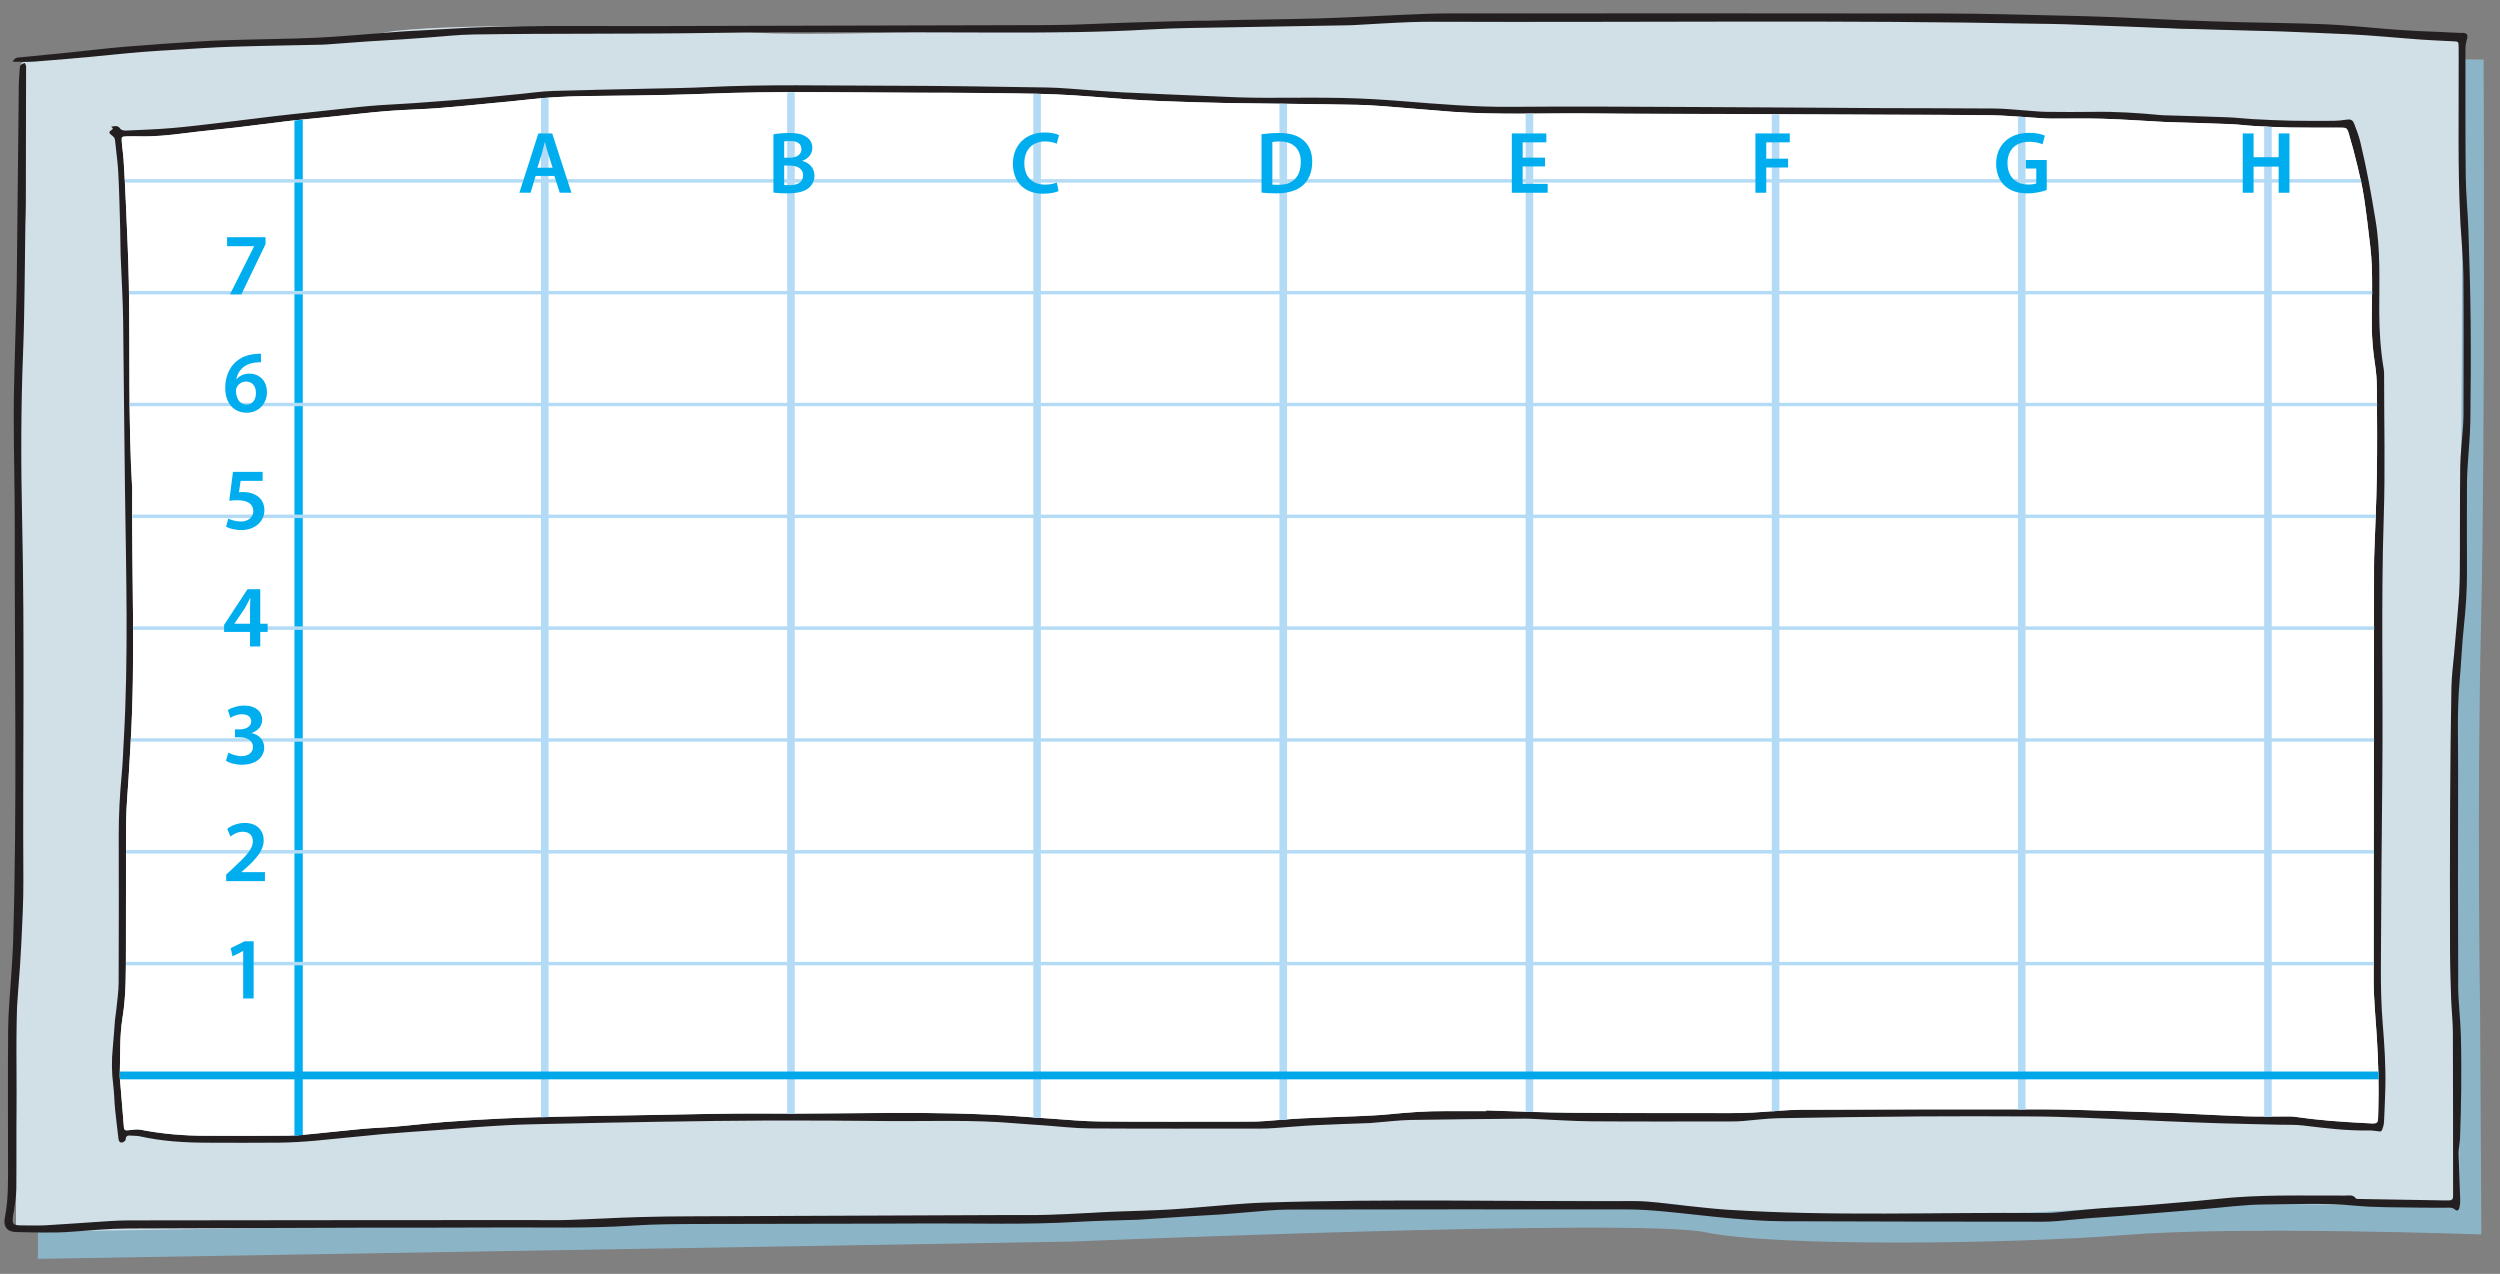 <?xml version="1.0" encoding="UTF-8" standalone="no"?>
<!DOCTYPE svg PUBLIC "-//W3C//DTD SVG 1.1//EN" "http://www.w3.org/Graphics/SVG/1.1/DTD/svg11.dtd">
<svg width="100%" height="100%" viewBox="0 0 3356 1710" version="1.1" xmlns="http://www.w3.org/2000/svg" xmlns:xlink="http://www.w3.org/1999/xlink" xml:space="preserve" xmlns:serif="http://www.serif.com/" style="fill-rule:evenodd;clip-rule:evenodd;stroke-linejoin:round;stroke-miterlimit:2;">
    <rect x="0" y="0" width="3356" height="1710" fill="#808080" stroke="none"/>
    <g transform="matrix(1,0,0,1,-303,-70)">
        <g transform="matrix(1,0,0,1,-15310.4,-15257.2)">
            <g transform="matrix(1.772,0,0,1.772,-12063,-12496.7)">
                <g transform="matrix(5.556,0,0,5.556,15647.4,15725.5)">
                    <g>
                        <path d="M0,167.41L140.997,165.056C140.997,165.056 218.102,161.821 227.426,163.796C236.75,165.77 268.892,165.417 284.509,164.158C300.127,162.9 333.173,164.081 333.173,164.081L333.002,133.825C333.002,133.825 332.557,104.455 333.14,80.26C333.722,56.065 333.482,3.888 333.482,3.888L295.505,3.337C295.505,3.337 236.454,0 206.013,2.404L163.002,2.202C163.002,2.202 111.453,4.727 100.622,3.846C89.791,2.964 57.207,2.385 49.868,3.927C42.529,5.469 0.888,5.566 0.638,8.288L0,167.41Z" style="fill:rgb(140,180,199);fill-rule:nonzero;"/>
                    </g>
                </g>
                <g transform="matrix(5.556,0,0,5.556,15630.8,15705.2)">
                    <g>
                        <path d="M0,167.41L140.997,165.056C140.997,165.056 218.102,161.821 227.426,163.796C236.75,165.77 268.892,165.417 284.509,164.159C300.127,162.9 333.173,164.081 333.173,164.081L333.002,133.825C333.002,133.825 332.557,104.455 333.139,80.26C333.722,56.065 333.482,3.889 333.482,3.889L295.505,3.337C295.505,3.337 236.454,0 206.013,2.404L163.002,2.202C163.002,2.202 111.453,4.727 100.622,3.846C89.791,2.964 57.207,2.385 49.868,3.927C42.529,5.469 0.888,5.566 0.638,8.288L0,167.41Z" style="fill:rgb(209,223,231);fill-rule:nonzero;"/>
                    </g>
                </g>
                <g transform="matrix(5.556,0,0,5.556,15639.4,16599.3)">
                    <g>
                        <path d="M0,-153.067C0.284,-153.069 0.563,-153.078 0.841,-153.098C3.347,-153.28 5.85,-153.508 8.353,-153.727C9.346,-153.814 10.337,-153.926 11.33,-154.021C12.797,-154.16 14.265,-154.31 15.735,-154.426C17.207,-154.542 18.681,-154.629 20.155,-154.714C22.705,-154.863 25.254,-155.05 27.807,-155.131C31.96,-155.263 36.115,-155.322 40.27,-155.414C40.509,-155.42 40.749,-155.439 40.988,-155.457C42.778,-155.589 44.567,-155.733 46.358,-155.854C47.991,-155.964 49.625,-156.045 51.258,-156.149C52.413,-156.223 53.566,-156.317 54.72,-156.398C56.75,-156.541 58.779,-156.774 60.812,-156.805C71.521,-156.968 82.233,-156.852 92.945,-157.011C106.333,-157.21 119.727,-157.075 133.119,-157.065C139.792,-157.059 146.461,-157.101 153.127,-157.493C156.675,-157.701 160.237,-157.708 163.792,-157.777C169.265,-157.883 174.74,-157.965 180.213,-158.058C180.414,-158.061 180.613,-158.069 180.813,-158.08C183.404,-158.219 185.995,-158.396 188.587,-158.488C190.624,-158.561 192.665,-158.552 194.703,-158.543C221.164,-158.431 247.625,-158.799 274.085,-158.268C275.324,-158.243 276.564,-158.245 277.801,-158.201C281.155,-158.084 284.506,-157.95 287.859,-157.822C289.894,-157.744 291.928,-157.652 293.963,-157.588C297.317,-157.484 300.671,-157.397 304.026,-157.305C305.104,-157.275 306.184,-157.265 307.262,-157.222C310.415,-157.098 313.568,-156.973 316.719,-156.826C318.114,-156.761 319.506,-156.652 320.899,-156.546C322.767,-156.405 324.633,-156.231 326.501,-156.1C327.935,-156.001 329.372,-155.948 330.807,-155.873C331.49,-155.837 331.503,-155.836 331.517,-155.078C331.533,-154.239 331.518,-153.399 331.52,-152.56C331.542,-145.726 331.397,-138.89 331.717,-132.059C331.734,-131.7 331.743,-131.34 331.763,-130.981C331.902,-128.63 332.141,-126.28 332.163,-123.928C332.219,-117.573 332.186,-111.216 332.18,-104.86C332.18,-104.261 332.136,-103.662 332.095,-103.065C331.974,-101.313 331.754,-99.563 331.733,-97.811C331.675,-93.014 331.704,-88.216 331.687,-83.42C331.683,-82.501 331.66,-81.581 331.597,-80.665C331.493,-79.113 331.353,-77.564 331.222,-76.014C331.122,-74.822 331.01,-73.63 330.909,-72.439C330.775,-70.889 330.56,-69.34 330.532,-67.788C330.434,-62.393 330.378,-56.997 330.352,-51.602C330.322,-45.126 330.326,-38.649 330.342,-32.173C330.348,-29.897 330.417,-27.62 330.493,-25.344C330.543,-23.829 330.723,-22.316 330.73,-20.801C330.762,-13.527 330.754,-6.253 330.76,1.021C330.76,1.221 330.754,1.421 330.758,1.62C330.765,1.954 330.625,2.153 330.274,2.163C330.075,2.169 329.875,2.177 329.674,2.173C325.8,2.11 321.926,2.046 318.052,1.977C317.858,1.973 317.567,1.993 317.487,1.881C317.101,1.346 316.557,1.509 316.067,1.512C310.236,1.537 304.4,1.334 298.585,1.975C296.605,2.194 294.617,2.348 292.631,2.52C290.884,2.672 289.137,2.819 287.388,2.948C285.916,3.057 284.44,3.129 282.967,3.234C282.013,3.301 281.061,3.402 280.107,3.481C278.359,3.627 276.61,3.905 274.863,3.89C260.44,3.767 246.008,4.369 231.595,3.426C229.688,3.301 227.788,3.053 225.884,2.87C223.624,2.654 221.361,2.253 219.101,2.263C202.276,2.336 185.449,1.93 168.625,2.47C167.071,2.52 165.517,2.638 163.965,2.757C161.301,2.961 158.642,3.233 155.975,3.398C153.544,3.548 151.107,3.595 148.673,3.687C148.313,3.701 147.954,3.711 147.594,3.73C144.881,3.867 142.17,4.042 139.456,4.131C137.339,4.2 135.219,4.162 133.1,4.169C119.071,4.224 105.042,4.275 91.012,4.337C88.414,4.348 85.815,4.368 83.218,4.448C80.026,4.545 76.836,4.735 73.644,4.838C71.967,4.893 70.287,4.847 68.608,4.848C50.339,4.86 32.071,4.865 13.802,4.895C12.127,4.898 10.452,5.048 8.778,5.152C6.669,5.282 4.562,5.454 2.452,5.567C1.456,5.62 0.454,5.578 -0.545,5.579C-2.026,5.582 -2.115,5.484 -1.908,4.032C-1.886,3.874 -1.82,3.723 -1.802,3.565C-1.691,2.576 -1.507,1.585 -1.498,0.594C-1.463,-3.083 -1.518,-6.761 -1.481,-10.439C-1.429,-15.712 -1.692,-20.988 -1.257,-26.257C-1.066,-28.563 -0.904,-30.872 -0.795,-33.183C-0.666,-35.935 -0.517,-38.692 -0.533,-41.445C-0.629,-57.833 -0.337,-74.22 -0.702,-90.609C-0.871,-98.196 -0.876,-105.793 -0.574,-113.387C-0.344,-119.176 -0.359,-124.974 -0.262,-130.768C-0.246,-131.728 -0.2,-132.687 -0.197,-133.646C-0.184,-138.44 -0.182,-143.235 -0.172,-148.029C-0.17,-149.504 -0.153,-150.979 -0.16,-152.454C-0.161,-152.611 -0.279,-152.767 -0.343,-152.923C-0.535,-152.832 -0.779,-152.785 -0.904,-152.637C-1.017,-152.504 -1.02,-152.262 -1.034,-152.065C-1.084,-151.349 -1.147,-150.631 -1.155,-149.914C-1.252,-140.921 -1.331,-131.928 -1.437,-122.936C-1.467,-120.339 -1.574,-117.744 -1.635,-115.149C-1.716,-111.753 -1.849,-108.357 -1.847,-104.961C-1.845,-99.646 -1.693,-94.331 -1.705,-89.016C-1.746,-70.39 -1.369,-51.762 -1.931,-33.139C-1.981,-31.465 -2.115,-29.793 -2.214,-28.12C-2.349,-25.849 -2.586,-23.58 -2.607,-21.308C-2.662,-15.232 -2.622,-9.155 -2.624,-3.079C-2.624,-0.525 -2.557,2.029 -3.067,4.56C-3.305,5.738 -2.721,6.463 -1.542,6.485C0.976,6.531 3.505,6.631 6.01,6.448C8.637,6.254 11.257,6.005 13.895,5.996C24.286,5.963 34.678,5.919 45.07,5.891C51.306,5.873 57.542,5.906 63.778,5.864C70.05,5.822 76.323,6.022 82.594,5.602C85.819,5.386 89.063,5.398 92.299,5.384C102.292,5.344 112.287,5.37 122.28,5.314C129.233,5.275 136.189,5.515 143.139,5.098C145.889,4.934 148.647,4.901 151.402,4.807C151.601,4.8 151.801,4.787 152,4.773C153.991,4.637 155.981,4.495 157.973,4.367C159.566,4.264 161.161,4.19 162.753,4.084C163.828,4.012 164.9,3.899 165.974,3.821C167.963,3.675 169.954,3.426 171.944,3.421C187.333,3.383 202.724,3.385 218.114,3.401C219.788,3.402 221.465,3.52 223.132,3.674C226.187,3.957 229.233,4.349 232.29,4.616C234.594,4.818 236.91,4.998 239.222,5.009C251.094,5.065 262.966,5.063 274.839,5.075C275.517,5.075 276.197,5.036 276.873,4.98C278.263,4.866 279.651,4.716 281.042,4.602C282.432,4.489 283.827,4.408 285.219,4.3C286.929,4.169 288.638,4.026 290.347,3.885C292.493,3.708 294.638,3.527 296.784,3.352C299.526,3.128 302.268,2.744 305.011,2.726C309.116,2.699 313.221,2.497 317.334,2.884C320.347,3.167 323.394,3.092 326.426,3.16C327.584,3.186 328.745,3.157 329.904,3.166C330.292,3.169 330.68,3.108 331.029,3.429C331.32,3.698 331.565,3.465 331.631,3.156C331.707,2.806 331.741,2.44 331.73,2.083C331.675,0.206 331.598,-1.671 331.535,-3.546C331.521,-3.945 331.502,-4.346 331.532,-4.742C331.571,-5.292 331.693,-5.838 331.71,-6.386C331.78,-8.582 331.852,-10.778 331.869,-12.974C331.886,-15.452 331.89,-17.931 331.817,-20.407C331.75,-22.64 331.47,-24.869 331.46,-27.101C331.418,-36.855 331.421,-46.609 331.448,-56.364C331.459,-60.478 331.284,-64.595 331.655,-68.706C331.874,-71.129 331.958,-73.564 332.218,-75.982C332.492,-78.526 332.67,-81.067 332.654,-83.628C332.626,-87.665 332.645,-91.703 332.655,-95.74C332.657,-96.459 332.699,-97.178 332.742,-97.896C332.865,-99.967 333.082,-102.036 333.112,-104.109C333.177,-108.665 333.195,-113.223 333.151,-117.78C333.11,-121.893 332.985,-126.007 332.85,-130.119C332.771,-132.552 332.513,-134.983 332.487,-137.416C332.423,-143.252 332.447,-149.088 332.446,-154.925C332.446,-155.276 332.502,-155.639 332.604,-155.975C332.847,-156.777 332.737,-157.002 331.941,-157.037C329.987,-157.123 328.031,-157.172 326.077,-157.268C324.602,-157.339 323.129,-157.447 321.658,-157.56C318.914,-157.77 316.174,-158.076 313.427,-158.193C309.515,-158.359 305.598,-158.379 301.683,-158.483C298.968,-158.554 296.253,-158.646 293.541,-158.756C290.548,-158.878 287.558,-159.049 284.566,-159.166C282.051,-159.264 279.536,-159.331 277.02,-159.384C271.906,-159.492 266.792,-159.658 261.677,-159.665C238.972,-159.698 216.266,-159.688 193.56,-159.675C191.485,-159.674 189.409,-159.563 187.334,-159.477C183.583,-159.323 179.835,-159.1 176.084,-158.996C171.211,-158.86 166.335,-158.825 161.46,-158.724C157.826,-158.648 154.191,-158.546 150.557,-158.438C146.804,-158.327 143.051,-158.1 139.298,-158.085C121.23,-158.013 103.162,-158.02 85.093,-157.95C75.664,-157.913 66.23,-158.152 56.809,-157.536C55.096,-157.424 53.381,-157.353 51.668,-157.248C50.554,-157.179 49.44,-157.081 48.327,-156.999C45.382,-156.781 42.441,-156.503 39.493,-156.364C36.181,-156.209 32.862,-156.188 29.547,-156.093C27.632,-156.039 25.714,-155.993 23.802,-155.875C20.339,-155.661 16.877,-155.427 13.42,-155.14C10.877,-154.929 8.344,-154.616 5.806,-154.357C3.584,-154.13 1.362,-153.914 -0.861,-153.696C-1.249,-153.658 -1.672,-153.718 -2.008,-153.088C-1.662,-153.088 -1.331,-153.082 -1.009,-153.076" style="fill:rgb(35,31,32);fill-rule:nonzero;"/>
                    </g>
                </g>
                <g transform="matrix(5.556,0,0,5.556,16744.6,15789.8)">
                    <g>
                        <path d="M0,135.705C0.001,135.672 0.002,135.639 0.003,135.604C3.836,135.715 7.668,135.89 11.501,135.922C18.775,135.982 26.051,135.963 33.326,135.97C34.324,135.97 35.325,135.954 36.322,135.9C38.553,135.781 40.782,135.526 43.013,135.515C54.005,135.459 64.997,135.448 75.99,135.461C79.104,135.464 82.219,135.586 85.333,135.676C88.327,135.763 91.32,135.879 94.314,135.984C94.753,136 95.191,136.033 95.631,136.054C98.263,136.176 100.895,136.326 103.528,136.407C105.365,136.464 107.205,136.424 109.044,136.431C109.443,136.433 109.849,136.412 110.241,136.47C113.361,136.928 116.503,137.162 119.647,137.32C121.813,137.429 121.58,137.641 121.643,135.56C121.744,132.171 121.641,128.766 121.427,125.38C121.269,122.872 121.008,120.372 121.011,117.853C121.033,99.025 121.045,80.197 121.062,61.37C121.062,60.97 121.063,60.57 121.077,60.17C121.202,56.497 121.385,52.825 121.443,49.151C121.508,45.115 121.476,41.076 121.447,37.039C121.439,35.964 121.353,34.88 121.187,33.819C120.928,32.16 120.779,30.503 120.759,28.822C120.714,25.149 120.982,21.468 120.548,17.804C120.281,15.55 120.024,13.293 119.684,11.051C119.468,9.636 119.136,8.236 118.802,6.842C118.451,5.375 118.068,3.914 117.635,2.47C117.375,1.6 117.32,1.61 116.363,1.607C114.085,1.599 111.807,1.621 109.528,1.584C107.933,1.559 106.338,1.471 104.744,1.381C103.671,1.321 102.601,1.169 101.526,1.128C98.612,1.015 95.697,0.938 92.783,0.846C92.623,0.841 92.464,0.83 92.304,0.821C89.556,0.673 86.809,0.477 84.058,0.393C81.701,0.321 79.341,0.392 76.983,0.37C76.066,0.361 75.151,0.27 74.235,0.217C72.442,0.112 70.651,-0.061 68.858,-0.085C64.382,-0.145 59.905,-0.137 55.428,-0.157C47.715,-0.19 40.001,-0.224 32.288,-0.255C26.372,-0.279 20.456,-0.264 14.541,-0.33C8.148,-0.402 1.751,-0.106 -4.636,-0.558C-6.823,-0.713 -9.006,-0.929 -11.193,-1.093C-13.302,-1.252 -15.41,-1.463 -17.522,-1.505C-23.475,-1.625 -29.43,-1.651 -35.383,-1.75C-38.457,-1.801 -41.531,-1.915 -44.604,-2.027C-46.2,-2.085 -47.795,-2.184 -49.389,-2.292C-52.454,-2.499 -55.516,-2.802 -58.584,-2.925C-62.217,-3.07 -65.854,-3.08 -69.491,-3.123C-72.169,-3.155 -74.847,-3.149 -77.525,-3.156C-87.196,-3.181 -96.867,-3.403 -106.537,-3.008C-109.73,-2.877 -112.928,-2.832 -116.124,-2.776C-120.875,-2.693 -125.632,-2.803 -130.366,-2.256C-132.187,-2.046 -134.014,-1.882 -135.839,-1.707C-138.181,-1.482 -140.521,-1.239 -142.866,-1.057C-144.616,-0.92 -146.374,-0.878 -148.127,-0.773C-149.282,-0.704 -150.437,-0.618 -151.587,-0.504C-153.649,-0.302 -155.709,-0.069 -157.77,0.143C-159.554,0.327 -161.341,0.477 -163.123,0.683C-165.537,0.962 -167.945,1.295 -170.359,1.577C-172.733,1.855 -175.116,2.061 -177.486,2.37C-179.508,2.633 -181.528,2.838 -183.569,2.796C-184.168,2.783 -184.769,2.779 -185.368,2.799C-186.041,2.821 -186.08,2.843 -186.038,3.48C-185.983,4.314 -185.841,5.143 -185.789,5.978C-185.669,7.89 -185.563,9.803 -185.484,11.717C-185.331,15.429 -185.138,19.14 -185.072,22.853C-184.908,32.202 -185.167,41.558 -184.612,50.9C-184.705,62.407 -184.154,73.917 -184.824,85.419C-184.917,87.013 -185.009,88.607 -185.103,90.201C-185.219,92.193 -185.421,94.184 -185.438,96.177C-185.486,101.893 -185.44,107.61 -185.468,113.326C-185.484,116.553 -185.409,119.769 -185.937,122.997C-186.347,125.499 -186.216,128.09 -186.307,130.643C-186.324,131.12 -186.26,131.601 -186.223,132.078C-186.154,132.95 -186.077,133.822 -186.005,134.694C-185.917,135.767 -185.83,136.839 -185.745,137.911C-185.716,138.268 -185.55,138.357 -185.188,138.313C-184.605,138.243 -183.991,138.136 -183.429,138.244C-180.518,138.809 -177.583,139.059 -174.623,139.058C-170.865,139.056 -167.107,139.086 -163.351,139.047C-162.039,139.034 -160.727,138.875 -159.417,138.75C-157.315,138.55 -155.218,138.3 -153.115,138.112C-151.645,137.98 -150.166,137.942 -148.695,137.815C-146.431,137.62 -144.173,137.35 -141.908,137.176C-139.321,136.978 -136.73,136.823 -134.139,136.702C-131.625,136.586 -129.109,136.517 -126.593,136.462C-122.318,136.368 -118.043,136.292 -113.769,136.226C-108.654,136.145 -103.538,135.993 -98.424,136.031C-86.879,136.118 -75.327,135.59 -63.79,136.411C-62.358,136.513 -60.927,136.624 -59.493,136.716C-57.224,136.861 -54.953,137.096 -52.683,137.113C-45.808,137.166 -38.932,137.135 -32.057,137.131C-31.457,137.131 -30.857,137.107 -30.26,137.065C-28.509,136.944 -26.76,136.774 -25.007,136.685C-22.534,136.56 -20.06,136.502 -17.586,136.394C-16.15,136.332 -14.712,136.277 -13.283,136.135C-10.699,135.876 -8.115,135.685 -5.517,135.703C-3.678,135.715 -1.839,135.705 0,135.705M-187.504,1.473C-187.041,1.408 -186.587,1.208 -186.229,1.758C-186.116,1.931 -185.735,2.008 -185.482,1.997C-183.371,1.903 -181.255,1.83 -179.15,1.65C-176.809,1.45 -174.475,1.155 -172.14,0.881C-169.766,0.603 -167.396,0.291 -165.021,0.012C-163.32,-0.189 -161.614,-0.36 -159.911,-0.545C-157.93,-0.761 -155.95,-0.986 -153.968,-1.192C-152.937,-1.299 -151.904,-1.393 -150.871,-1.463C-149.278,-1.571 -147.683,-1.642 -146.09,-1.751C-144.26,-1.876 -142.431,-2.022 -140.602,-2.166C-139.449,-2.256 -138.295,-2.35 -137.144,-2.459C-135.279,-2.636 -133.416,-2.829 -131.551,-3.011C-130.124,-3.151 -128.698,-3.362 -127.267,-3.407C-122.875,-3.546 -118.481,-3.617 -114.088,-3.72C-111.492,-3.781 -108.894,-3.8 -106.301,-3.928C-98.151,-4.331 -89.997,-4.125 -81.845,-4.12C-74.532,-4.114 -67.219,-4.001 -59.906,-3.879C-57.795,-3.844 -55.687,-3.617 -53.576,-3.477C-52.223,-3.387 -50.87,-3.28 -49.515,-3.21C-47.441,-3.104 -45.367,-3.022 -43.293,-2.933C-40.141,-2.797 -36.989,-2.656 -33.836,-2.536C-32.559,-2.488 -31.278,-2.477 -30,-2.473C-26.522,-2.464 -23.043,-2.526 -19.567,-2.45C-16.816,-2.39 -14.064,-2.225 -11.321,-2.005C-6.387,-1.61 -1.462,-1.196 3.502,-1.241C11.735,-1.315 19.971,-1.252 28.205,-1.218C36.798,-1.184 45.39,-1.11 53.982,-1.066C59.099,-1.04 64.216,-1.06 69.332,-1.012C70.845,-0.998 72.357,-0.821 73.869,-0.719C74.705,-0.663 75.54,-0.568 76.377,-0.559C78.495,-0.535 80.614,-0.524 82.732,-0.557C85.852,-0.607 88.956,-0.406 92.057,-0.108C92.176,-0.097 92.296,-0.092 92.416,-0.089C95.331,0.001 98.246,0.076 101.16,0.186C102.275,0.228 103.386,0.374 104.5,0.433C106.253,0.525 108.007,0.613 109.762,0.648C111.72,0.688 113.679,0.677 115.637,0.666C116.152,0.663 116.67,0.599 117.18,0.522C117.89,0.416 118.134,0.492 118.389,1.151C118.704,1.967 119.011,2.796 119.213,3.646C119.636,5.426 120.013,7.218 120.36,9.014C120.686,10.692 120.947,12.384 121.24,14.069C121.972,18.268 121.762,22.508 121.772,26.738C121.779,29.337 121.945,31.919 122.377,34.484C122.443,34.874 122.435,35.281 122.435,35.68C122.433,41.996 122.592,48.317 122.387,54.626C122.006,66.377 122.311,78.126 122.191,89.875C122.104,98.627 122.028,107.379 121.994,116.131C121.985,118.686 122.038,121.25 122.246,123.794C122.483,126.704 122.671,129.608 122.603,132.526C122.566,134.083 122.49,135.64 122.421,137.196C122.41,137.43 122.356,137.668 122.285,137.892C122.078,138.533 122.072,138.518 121.369,138.41C121.017,138.355 120.655,138.323 120.299,138.329C117.297,138.382 114.33,138.011 111.358,137.651C110.292,137.522 109.203,137.575 108.125,137.548C105.369,137.48 102.612,137.428 99.857,137.346C97.544,137.276 95.23,137.18 92.918,137.083C89.088,136.924 85.259,136.74 81.429,136.595C79.114,136.507 76.798,136.432 74.481,136.42C69.365,136.392 64.248,136.38 59.132,136.417C52.699,136.464 46.266,136.545 39.833,136.662C38.201,136.692 36.574,136.924 34.943,137.05C34.426,137.09 33.905,137.102 33.387,137.102C27.031,137.103 20.675,137.132 14.319,137.083C11.726,137.062 9.133,136.872 6.54,136.761C6.101,136.742 5.661,136.72 5.223,136.724C0.067,136.774 -5.088,136.804 -10.242,136.898C-11.874,136.928 -13.502,137.136 -15.133,137.262C-15.371,137.28 -15.609,137.312 -15.849,137.322C-18.323,137.418 -20.799,137.486 -23.271,137.612C-25.184,137.709 -27.092,137.882 -29.002,138.013C-29.521,138.049 -30.04,138.074 -30.56,138.074C-38.394,138.077 -46.229,138.103 -54.063,138.053C-56.133,138.039 -58.201,137.782 -60.27,137.637C-61.622,137.541 -62.977,137.461 -64.327,137.345C-70.151,136.844 -75.988,137.101 -81.82,137.047C-87.136,136.996 -92.451,136.959 -97.767,136.975C-102.722,136.989 -107.677,137.068 -112.632,137.144C-117.307,137.216 -121.981,137.312 -126.656,137.413C-129.052,137.465 -131.451,137.498 -133.843,137.631C-136.95,137.802 -140.052,138.062 -143.156,138.287C-145.582,138.462 -148.011,138.608 -150.434,138.824C-153.49,139.097 -156.539,139.451 -159.596,139.723C-161.223,139.868 -162.858,139.973 -164.491,139.992C-167.808,140.032 -171.126,140.006 -174.444,139.999C-177.522,139.993 -180.583,139.799 -183.599,139.126C-183.984,139.04 -184.395,139.08 -184.791,139.035C-185.206,138.987 -185.483,139.038 -185.502,139.563C-185.507,139.709 -185.776,139.927 -185.956,139.966C-186.285,140.036 -186.447,139.817 -186.484,139.481C-186.633,138.135 -186.815,136.793 -186.947,135.445C-187.056,134.336 -187.061,133.216 -187.202,132.111C-187.416,130.437 -187.433,128.772 -187.263,127.096C-187.134,125.826 -187.07,124.55 -186.963,123.278C-186.927,122.843 -186.833,122.413 -186.792,121.977C-186.67,120.71 -186.469,119.441 -186.462,118.172C-186.429,111.497 -186.437,104.821 -186.45,98.145C-186.456,95.347 -186.308,92.559 -186.045,89.774C-185.899,88.225 -185.849,86.667 -185.761,85.113C-185.115,73.77 -185.446,62.417 -185.596,51.074C-185.697,43.441 -185.76,35.809 -185.844,28.176C-185.877,25.102 -186.082,22.03 -186.192,18.957C-186.233,17.799 -186.215,16.639 -186.249,15.48C-186.324,12.885 -186.377,10.288 -186.513,7.696C-186.589,6.225 -186.818,4.762 -186.957,3.293C-186.988,2.97 -187.168,2.83 -187.398,2.647C-187.861,2.278 -187.833,2.19 -187.316,1.831C-187.197,1.748 -187.263,1.619 -187.504,1.473" style="fill:rgb(35,31,32);fill-rule:nonzero;"/>
                    </g>
                </g>
                <g transform="matrix(5.556,0,0,5.556,16744.6,15789.6)">
                    <g>
                        <path d="M0,135.727C-1.839,135.727 -3.678,135.737 -5.517,135.725C-8.115,135.707 -10.699,135.898 -13.283,136.157C-14.712,136.299 -16.15,136.354 -17.586,136.416C-20.06,136.524 -22.534,136.582 -25.007,136.707C-26.76,136.796 -28.509,136.966 -30.26,137.087C-30.857,137.129 -31.457,137.153 -32.057,137.153C-38.932,137.157 -45.808,137.188 -52.683,137.135C-54.953,137.118 -57.224,136.883 -59.493,136.738C-60.927,136.646 -62.358,136.535 -63.79,136.433C-75.327,135.612 -86.879,136.14 -98.424,136.053C-103.538,136.015 -108.654,136.167 -113.769,136.248C-118.043,136.314 -122.318,136.39 -126.593,136.484C-129.109,136.539 -131.625,136.608 -134.139,136.724C-136.73,136.845 -139.321,137 -141.908,137.198C-144.173,137.372 -146.431,137.642 -148.695,137.837C-150.166,137.964 -151.645,138.002 -153.115,138.134C-155.218,138.322 -157.315,138.572 -159.417,138.772C-160.727,138.897 -162.039,139.056 -163.351,139.069C-167.107,139.108 -170.865,139.078 -174.623,139.08C-177.583,139.081 -180.518,138.831 -183.429,138.266C-183.991,138.158 -184.605,138.265 -185.188,138.335C-185.55,138.379 -185.716,138.29 -185.745,137.933C-185.83,136.861 -185.917,135.789 -186.005,134.716C-186.077,133.844 -186.154,132.972 -186.223,132.1C-186.26,131.623 -186.324,131.142 -186.307,130.665C-186.216,128.112 -186.347,125.521 -185.937,123.019C-185.409,119.791 -185.484,116.575 -185.468,113.348C-185.44,107.632 -185.486,101.915 -185.438,96.199C-185.421,94.206 -185.219,92.215 -185.103,90.223C-185.009,88.629 -184.917,87.035 -184.824,85.441C-184.154,73.939 -184.705,62.429 -184.612,50.922C-185.167,41.58 -184.908,32.224 -185.072,22.875C-185.138,19.162 -185.331,15.451 -185.484,11.739C-185.563,9.825 -185.669,7.912 -185.789,6C-185.841,5.165 -185.983,4.336 -186.038,3.502C-186.08,2.865 -186.041,2.843 -185.368,2.821C-184.769,2.801 -184.168,2.805 -183.569,2.818C-181.528,2.86 -179.508,2.655 -177.486,2.392C-175.116,2.083 -172.733,1.877 -170.359,1.599C-167.945,1.317 -165.537,0.984 -163.123,0.705C-161.341,0.499 -159.554,0.349 -157.77,0.165C-155.709,-0.047 -153.649,-0.28 -151.587,-0.482C-150.437,-0.596 -149.282,-0.682 -148.127,-0.751C-146.374,-0.856 -144.616,-0.898 -142.866,-1.035C-140.521,-1.217 -138.181,-1.46 -135.839,-1.685C-134.014,-1.86 -132.187,-2.024 -130.366,-2.234C-125.632,-2.781 -120.875,-2.671 -116.124,-2.754C-112.928,-2.81 -109.73,-2.855 -106.537,-2.986C-96.867,-3.381 -87.196,-3.159 -77.525,-3.134C-74.847,-3.127 -72.169,-3.133 -69.491,-3.101C-65.854,-3.058 -62.217,-3.048 -58.584,-2.903C-55.516,-2.78 -52.454,-2.477 -49.389,-2.27C-47.795,-2.162 -46.2,-2.063 -44.604,-2.005C-41.531,-1.893 -38.457,-1.779 -35.383,-1.728C-29.43,-1.629 -23.475,-1.603 -17.522,-1.483C-15.41,-1.441 -13.302,-1.23 -11.193,-1.071C-9.006,-0.907 -6.823,-0.691 -4.636,-0.536C1.751,-0.084 8.148,-0.38 14.541,-0.308C20.456,-0.242 26.372,-0.257 32.288,-0.233C40.001,-0.202 47.715,-0.168 55.428,-0.135C59.905,-0.115 64.382,-0.123 68.858,-0.063C70.651,-0.039 72.442,0.134 74.235,0.239C75.151,0.292 76.066,0.383 76.983,0.392C79.341,0.414 81.701,0.343 84.058,0.415C86.809,0.499 89.556,0.695 92.304,0.843C92.464,0.852 92.623,0.863 92.783,0.868C95.697,0.96 98.612,1.037 101.526,1.15C102.601,1.191 103.671,1.343 104.744,1.403C106.338,1.493 107.933,1.581 109.528,1.606C111.807,1.643 114.085,1.621 116.363,1.629C117.32,1.632 117.375,1.622 117.635,2.492C118.068,3.936 118.451,5.397 118.802,6.864C119.136,8.258 119.468,9.658 119.684,11.073C120.024,13.315 120.281,15.572 120.548,17.826C120.982,21.49 120.714,25.171 120.759,28.844C120.779,30.525 120.928,32.182 121.187,33.841C121.353,34.902 121.439,35.986 121.447,37.061C121.476,41.098 121.508,45.137 121.443,49.173C121.385,52.847 121.202,56.519 121.077,60.192C121.063,60.592 121.062,60.992 121.062,61.392C121.045,80.219 121.033,99.047 121.011,117.875C121.008,120.394 121.269,122.894 121.427,125.402C121.641,128.788 121.744,132.193 121.643,135.582C121.58,137.663 121.813,137.451 119.647,137.342C116.503,137.184 113.361,136.95 110.241,136.492C109.849,136.434 109.443,136.455 109.044,136.453C107.205,136.446 105.365,136.486 103.528,136.429C100.895,136.348 98.263,136.198 95.631,136.076C95.191,136.055 94.753,136.022 94.314,136.006C91.32,135.901 88.327,135.785 85.333,135.698C82.219,135.608 79.104,135.486 75.99,135.483C64.997,135.47 54.005,135.481 43.013,135.537C40.782,135.548 38.553,135.803 36.322,135.922C35.325,135.976 34.324,135.992 33.326,135.992C26.051,135.985 18.775,136.004 11.501,135.944C7.668,135.912 3.836,135.737 0.003,135.626C0.002,135.661 0.001,135.694 0,135.727" style="fill:white;fill-rule:nonzero;"/>
                    </g>
                </g>
                <g transform="matrix(5.556,0,0,5.556,14527.5,14350.4)">
                    <g>
                        <clipPath id="_clip1">
                            <path d="M292.536,256.077C289.342,256.209 286.146,256.254 282.949,256.309C278.198,256.392 273.442,256.282 268.708,256.829C266.886,257.039 265.059,257.203 263.233,257.379C260.892,257.604 258.553,257.846 256.207,258.028C254.457,258.165 252.699,258.208 250.946,258.312C249.791,258.381 248.636,258.468 247.486,258.582C245.423,258.784 243.365,259.017 241.303,259.23C239.52,259.413 237.732,259.564 235.951,259.768C233.536,260.049 231.129,260.38 228.714,260.663C226.341,260.941 223.957,261.147 221.587,261.456C219.565,261.719 217.545,261.924 215.504,261.881C214.904,261.869 214.304,261.864 213.705,261.885C213.033,261.906 212.993,261.928 213.035,262.565C213.09,263.4 213.232,264.229 213.285,265.063C213.404,266.975 213.509,268.889 213.589,270.802C213.744,274.514 213.935,278.225 214.001,281.938C214.165,291.288 213.907,300.643 214.461,309.986C214.368,321.492 214.919,333.003 214.249,344.505C214.158,346.099 214.065,347.693 213.971,349.287C213.854,351.278 213.652,353.269 213.635,355.262C213.588,360.979 213.633,366.695 213.605,372.411C213.591,375.639 213.665,378.854 213.136,382.083C212.727,384.585 212.858,387.176 212.767,389.728C212.75,390.205 212.814,390.686 212.851,391.164C212.919,392.036 212.996,392.908 213.067,393.781C213.157,394.852 213.243,395.924 213.328,396.997C213.358,397.354 213.524,397.443 213.886,397.399C214.468,397.329 215.083,397.221 215.645,397.33C218.556,397.894 221.49,398.145 224.451,398.143C225.635,398.143 226.82,398.146 228.005,398.148C230.577,398.154 233.15,398.159 235.723,398.132C237.034,398.12 238.347,397.961 239.656,397.835C241.758,397.635 243.856,397.385 245.959,397.197C247.429,397.066 248.908,397.029 250.378,396.901C252.643,396.706 254.899,396.436 257.166,396.261C259.753,396.064 262.342,395.909 264.934,395.788C267.448,395.671 269.965,395.603 272.48,395.548C276.755,395.454 281.03,395.377 285.305,395.311C290.42,395.231 295.535,395.079 300.65,395.117C304.267,395.144 307.885,395.112 311.503,395.078C319.432,395.006 327.361,394.933 335.283,395.496C336.715,395.598 338.147,395.71 339.58,395.801C341.849,395.946 344.12,396.181 346.391,396.198C353.266,396.251 360.142,396.22 367.017,396.216C367.616,396.216 368.216,396.193 368.814,396.151C370.565,396.031 372.313,395.86 374.067,395.771C376.539,395.646 379.014,395.587 381.487,395.481C382.923,395.418 384.361,395.364 385.79,395.221C388.374,394.962 390.958,394.771 393.556,394.788C395.396,394.801 397.234,394.791 399.073,394.791C399.074,394.757 399.075,394.725 399.076,394.69C402.909,394.801 406.741,394.975 410.575,395.008C417.849,395.068 425.124,395.049 432.4,395.055C433.397,395.055 434.398,395.04 435.396,394.986C437.626,394.866 439.856,394.612 442.086,394.6C453.078,394.545 464.071,394.533 475.064,394.546C478.178,394.549 481.292,394.671 484.406,394.762C487.4,394.848 490.393,394.964 493.388,395.07C493.826,395.085 494.264,395.118 494.704,395.139C497.336,395.261 499.968,395.412 502.601,395.493C503.833,395.531 505.067,395.526 506.301,395.52C506.906,395.518 507.511,395.514 508.117,395.517C508.207,395.518 508.295,395.517 508.385,395.515C508.697,395.513 509.009,395.511 509.314,395.555C512.435,396.013 515.577,396.248 518.721,396.405C520.886,396.514 520.654,396.726 520.715,394.646C520.817,391.256 520.714,387.852 520.501,384.465C520.342,381.957 520.081,379.457 520.084,376.939C520.106,358.11 520.118,339.282 520.135,320.455C520.135,320.055 520.137,319.656 520.151,319.255C520.276,315.583 520.458,311.911 520.517,308.236C520.582,304.2 520.549,300.162 520.52,296.125C520.513,295.05 520.426,293.966 520.26,292.904C520.001,291.246 519.853,289.589 519.832,287.908C519.787,284.234 520.056,280.554 519.621,276.889C519.355,274.635 519.097,272.38 518.757,270.136C518.541,268.721 518.209,267.322 517.875,265.928C517.524,264.461 517.142,263.001 516.708,261.555C516.449,260.685 516.394,260.697 515.437,260.693C514.669,260.69 513.901,260.691 513.135,260.692C511.624,260.693 510.113,260.694 508.601,260.67C507.006,260.644 505.411,260.557 503.817,260.467C502.745,260.406 501.674,260.256 500.6,260.213C497.686,260.1 494.771,260.023 491.856,259.932C491.696,259.927 491.537,259.915 491.378,259.906C488.629,259.758 485.882,259.563 483.13,259.478C481.699,259.435 480.265,259.444 478.831,259.452C477.906,259.459 476.981,259.465 476.056,259.456C475.139,259.447 474.225,259.357 473.309,259.303C471.516,259.198 469.725,259.025 467.932,259.001C463.455,258.942 458.978,258.948 454.501,258.928C446.788,258.895 439.075,258.862 431.362,258.83C425.445,258.807 419.53,258.821 413.614,258.755C411.506,258.731 409.396,258.748 407.287,258.764C403.003,258.798 398.718,258.83 394.438,258.528C392.251,258.372 390.067,258.156 387.88,257.992C385.771,257.835 383.663,257.623 381.551,257.58C375.599,257.461 369.643,257.435 363.691,257.336C360.616,257.284 357.542,257.17 354.469,257.058C352.873,257.001 351.279,256.901 349.685,256.794C346.62,256.587 343.558,256.283 340.489,256.161C336.857,256.015 333.219,256.005 329.582,255.963C326.904,255.931 324.226,255.937 321.548,255.93C316.314,255.916 311.081,255.844 305.848,255.844C301.411,255.844 296.973,255.896 292.536,256.077Z"/>
                        </clipPath>
                        <g clip-path="url(#_clip1)">
                            <g transform="matrix(-1,0,0,1,474.244,-103.671)">
                                <rect x="236.555" y="268.825" width="1.134" height="331.375" style="fill:rgb(0,174,239);"/>
                            </g>
                            <g transform="matrix(-1,0,0,1,541.376,-107.53)">
                                <rect x="270.17" y="270.754" width="1.036" height="331.376" style="fill:rgb(180,219,245);"/>
                            </g>
                            <g transform="matrix(-1,0,0,1,608.503,-107.53)">
                                <rect x="303.734" y="270.754" width="1.035" height="331.376" style="fill:rgb(180,219,245);"/>
                            </g>
                            <g transform="matrix(-1,0,0,1,675.633,-107.53)">
                                <rect x="337.299" y="270.754" width="1.035" height="331.376" style="fill:rgb(180,219,245);"/>
                            </g>
                            <g transform="matrix(-1,0,0,1,742.76,-107.53)">
                                <rect x="370.862" y="270.754" width="1.036" height="331.376" style="fill:rgb(180,219,245);"/>
                            </g>
                            <g transform="matrix(-1,0,0,1,809.89,-107.53)">
                                <rect x="404.427" y="270.754" width="1.036" height="331.376" style="fill:rgb(180,219,245);"/>
                            </g>
                            <g transform="matrix(-1,0,0,1,877.02,-107.53)">
                                <rect x="437.992" y="270.754" width="1.036" height="331.376" style="fill:rgb(180,219,245);"/>
                            </g>
                            <g transform="matrix(-1,0,0,1,944.149,-107.53)">
                                <rect x="471.557" y="270.754" width="1.035" height="331.376" style="fill:rgb(180,219,245);"/>
                            </g>
                            <g transform="matrix(-1,0,0,1,1011.28,-107.53)">
                                <rect x="505.121" y="270.754" width="1.035" height="331.376" style="fill:rgb(180,219,245);"/>
                            </g>
                            <g transform="matrix(-1,0,0,1,1011.28,-229.509)">
                                <rect x="140.905" y="497.196" width="729.468" height="0.471" style="fill:rgb(180,219,245);"/>
                            </g>
                            <g transform="matrix(-1,0,0,1,1011.28,-199.013)">
                                <rect x="140.905" y="481.948" width="729.468" height="0.471" style="fill:rgb(180,219,245);"/>
                            </g>
                            <g transform="matrix(-1,0,0,1,1011.28,-168.518)">
                                <rect x="140.905" y="466.701" width="729.468" height="0.47" style="fill:rgb(180,219,245);"/>
                            </g>
                            <g transform="matrix(-1,0,0,1,1011.28,-138.025)">
                                <rect x="140.905" y="451.454" width="729.468" height="0.471" style="fill:rgb(180,219,245);"/>
                            </g>
                            <g transform="matrix(-1,0,0,1,1011.28,-107.529)">
                                <rect x="140.905" y="436.206" width="729.468" height="0.471" style="fill:rgb(180,219,245);"/>
                            </g>
                            <g transform="matrix(-1,0,0,1,1011.28,-77.035)">
                                <rect x="140.905" y="420.959" width="729.468" height="0.471" style="fill:rgb(180,219,245);"/>
                            </g>
                            <g transform="matrix(-1,0,0,1,1011.28,-46.541)">
                                <rect x="140.905" y="405.712" width="729.468" height="0.471" style="fill:rgb(180,219,245);"/>
                            </g>
                            <g transform="matrix(-1,0,0,1,1011.28,-16.045)">
                                <rect x="140.905" y="390.464" width="729.468" height="0.471" style="fill:rgb(180,219,245);"/>
                            </g>
                            <g transform="matrix(-1,0,0,1,1011.28,14.449)">
                                <rect x="140.905" y="374.921" width="729.468" height="1.063" style="fill:rgb(0,168,234);"/>
                            </g>
                        </g>
                    </g>
                </g>
                <g transform="matrix(5.556,0,0,5.556,14527.5,14350.4)">
                    <g transform="matrix(12,0,0,12,266.969,269.546)">
                        <path d="M0.419,-0.191L0.48,0L0.613,0L0.394,-0.674L0.237,-0.674L0.021,0L0.148,0L0.206,-0.191L0.419,-0.191ZM0.226,-0.284L0.278,-0.45C0.289,-0.49 0.3,-0.537 0.31,-0.576L0.312,-0.576C0.322,-0.537 0.333,-0.491 0.346,-0.45L0.399,-0.284L0.226,-0.284Z" style="fill:rgb(0,174,239);fill-rule:nonzero;"/>
                    </g>
                    <g transform="matrix(12,0,0,12,301.013,269.546)">
                        <path d="M0.071,-0.002C0.103,0.002 0.154,0.007 0.222,0.007C0.346,0.007 0.425,-0.014 0.473,-0.055C0.511,-0.088 0.537,-0.135 0.537,-0.195C0.537,-0.287 0.472,-0.343 0.401,-0.361L0.401,-0.364C0.474,-0.391 0.513,-0.447 0.513,-0.509C0.513,-0.567 0.485,-0.611 0.443,-0.636C0.398,-0.667 0.341,-0.679 0.251,-0.679C0.181,-0.679 0.11,-0.672 0.071,-0.664L0.071,-0.002ZM0.193,-0.583C0.206,-0.586 0.227,-0.588 0.263,-0.588C0.341,-0.588 0.389,-0.559 0.389,-0.495C0.389,-0.438 0.342,-0.398 0.256,-0.398L0.193,-0.398L0.193,-0.583ZM0.193,-0.309L0.254,-0.309C0.339,-0.309 0.408,-0.277 0.408,-0.198C0.408,-0.115 0.337,-0.086 0.258,-0.086C0.23,-0.086 0.209,-0.086 0.193,-0.089L0.193,-0.309Z" style="fill:rgb(0,174,239);fill-rule:nonzero;"/>
                    </g>
                    <g transform="matrix(12,0,0,12,334.096,269.546)">
                        <path d="M0.534,-0.116C0.501,-0.102 0.449,-0.092 0.4,-0.092C0.251,-0.092 0.165,-0.186 0.165,-0.335C0.165,-0.497 0.264,-0.583 0.401,-0.583C0.456,-0.583 0.501,-0.571 0.533,-0.557L0.559,-0.655C0.534,-0.668 0.477,-0.685 0.396,-0.685C0.19,-0.685 0.035,-0.551 0.035,-0.329C0.035,-0.123 0.165,0.011 0.379,0.011C0.461,0.011 0.525,-0.005 0.554,-0.019L0.534,-0.116Z" style="fill:rgb(0,174,239);fill-rule:nonzero;"/>
                    </g>
                    <g>
                        <g transform="matrix(12,0,0,12,367.564,269.546)">
                            <path d="M0.071,-0.002C0.112,0.003 0.166,0.007 0.237,0.007C0.368,0.007 0.475,-0.024 0.542,-0.085C0.606,-0.143 0.647,-0.232 0.647,-0.353C0.647,-0.467 0.607,-0.548 0.541,-0.601C0.479,-0.653 0.393,-0.679 0.267,-0.679C0.194,-0.679 0.126,-0.673 0.071,-0.665L0.071,-0.002ZM0.194,-0.576C0.212,-0.58 0.239,-0.583 0.278,-0.583C0.432,-0.583 0.518,-0.497 0.517,-0.349C0.517,-0.178 0.422,-0.089 0.262,-0.09C0.237,-0.09 0.211,-0.09 0.194,-0.093L0.194,-0.576Z" style="fill:rgb(0,174,239);fill-rule:nonzero;"/>
                        </g>
                        <g transform="matrix(12,0,0,12,401.694,269.546)">
                            <path d="M0.448,-0.399L0.194,-0.399L0.194,-0.573L0.463,-0.573L0.463,-0.674L0.071,-0.674L0.071,0L0.478,0L0.478,-0.101L0.194,-0.101L0.194,-0.299L0.448,-0.299L0.448,-0.399Z" style="fill:rgb(0,174,239);fill-rule:nonzero;"/>
                        </g>
                    </g>
                    <g transform="matrix(12,0,0,12,434.909,269.546)">
                        <path d="M0.071,0L0.194,0L0.194,-0.287L0.442,-0.287L0.442,-0.387L0.194,-0.387L0.194,-0.573L0.461,-0.573L0.461,-0.674L0.071,-0.674L0.071,0Z" style="fill:rgb(0,174,239);fill-rule:nonzero;"/>
                    </g>
                    <g>
                        <g transform="matrix(12,0,0,12,468.149,269.546)">
                            <path d="M0.611,-0.372L0.373,-0.372L0.373,-0.275L0.492,-0.275L0.492,-0.106C0.476,-0.099 0.444,-0.093 0.399,-0.093C0.259,-0.093 0.165,-0.184 0.165,-0.337C0.165,-0.494 0.266,-0.579 0.41,-0.579C0.481,-0.579 0.526,-0.567 0.563,-0.55L0.59,-0.649C0.559,-0.664 0.494,-0.681 0.411,-0.681C0.188,-0.681 0.037,-0.545 0.036,-0.331C0.036,-0.229 0.07,-0.14 0.13,-0.083C0.194,-0.022 0.281,0.007 0.395,0.007C0.484,0.007 0.568,-0.015 0.611,-0.031L0.611,-0.372Z" style="fill:rgb(0,174,239);fill-rule:nonzero;"/>
                        </g>
                        <g transform="matrix(12,0,0,12,501.354,269.546)">
                            <path d="M0.071,-0.674L0.071,0L0.194,0L0.194,-0.297L0.479,-0.297L0.479,0L0.602,0L0.602,-0.674L0.479,-0.674L0.479,-0.404L0.194,-0.404L0.194,-0.674L0.071,-0.674Z" style="fill:rgb(0,174,239);fill-rule:nonzero;"/>
                        </g>
                    </g>
                </g>
                <g transform="matrix(5.556,0,0,5.556,14527.5,14350.4)">
                    <g transform="matrix(12,0,0,12,226.733,283.406)">
                        <path d="M0.053,-0.65L0.053,-0.548L0.36,-0.548L0.36,-0.546L0.086,0L0.215,0L0.49,-0.571L0.49,-0.65L0.053,-0.65Z" style="fill:rgb(0,174,239);fill-rule:nonzero;"/>
                    </g>
                    <g transform="matrix(12,0,0,12,226.733,299.406)">
                        <path d="M0.438,-0.659C0.423,-0.66 0.403,-0.66 0.376,-0.656C0.283,-0.649 0.204,-0.617 0.145,-0.56C0.077,-0.496 0.032,-0.395 0.032,-0.27C0.032,-0.109 0.119,0.011 0.277,0.011C0.415,0.011 0.506,-0.097 0.506,-0.221C0.506,-0.353 0.419,-0.433 0.307,-0.433C0.242,-0.433 0.193,-0.407 0.161,-0.37L0.158,-0.37C0.174,-0.46 0.239,-0.543 0.376,-0.559C0.4,-0.562 0.42,-0.563 0.438,-0.562L0.438,-0.659ZM0.277,-0.081C0.196,-0.081 0.156,-0.151 0.154,-0.237C0.154,-0.254 0.157,-0.266 0.162,-0.276C0.181,-0.315 0.222,-0.343 0.268,-0.343C0.34,-0.343 0.381,-0.29 0.381,-0.214C0.381,-0.136 0.34,-0.081 0.277,-0.081Z" style="fill:rgb(0,174,239);fill-rule:nonzero;"/>
                    </g>
                    <g transform="matrix(12,0,0,12,226.733,315.406)">
                        <path d="M0.457,-0.65L0.12,-0.65L0.078,-0.322C0.103,-0.325 0.13,-0.328 0.167,-0.328C0.296,-0.328 0.351,-0.279 0.351,-0.204C0.351,-0.127 0.282,-0.086 0.21,-0.086C0.151,-0.086 0.095,-0.105 0.067,-0.12L0.042,-0.027C0.076,-0.008 0.139,0.011 0.215,0.011C0.374,0.011 0.477,-0.09 0.477,-0.214C0.477,-0.293 0.441,-0.348 0.392,-0.379C0.349,-0.408 0.291,-0.421 0.234,-0.421C0.215,-0.421 0.202,-0.42 0.188,-0.418L0.207,-0.548L0.457,-0.548L0.457,-0.65Z" style="fill:rgb(0,174,239);fill-rule:nonzero;"/>
                    </g>
                    <g transform="matrix(12,0,0,12,226.733,331.406)">
                        <path d="M0.43,0L0.43,-0.165L0.514,-0.165L0.514,-0.258L0.43,-0.258L0.43,-0.65L0.285,-0.65L0.019,-0.245L0.019,-0.165L0.314,-0.165L0.314,0L0.43,0ZM0.137,-0.258L0.137,-0.26L0.257,-0.438C0.277,-0.474 0.294,-0.507 0.314,-0.548L0.318,-0.548C0.316,-0.509 0.314,-0.472 0.314,-0.435L0.314,-0.258L0.137,-0.258Z" style="fill:rgb(0,174,239);fill-rule:nonzero;"/>
                    </g>
                    <g transform="matrix(12,0,0,12,226.733,347.406)">
                        <path d="M0.04,-0.034C0.075,-0.011 0.143,0.011 0.222,0.011C0.383,0.011 0.475,-0.076 0.475,-0.186C0.474,-0.274 0.411,-0.333 0.332,-0.348L0.332,-0.35C0.412,-0.378 0.452,-0.434 0.452,-0.502C0.452,-0.587 0.384,-0.661 0.249,-0.661C0.172,-0.661 0.099,-0.636 0.062,-0.611L0.09,-0.522C0.117,-0.54 0.17,-0.563 0.223,-0.563C0.295,-0.563 0.327,-0.526 0.327,-0.481C0.327,-0.417 0.255,-0.391 0.199,-0.391L0.143,-0.391L0.143,-0.301L0.199,-0.301C0.274,-0.301 0.347,-0.268 0.347,-0.191C0.347,-0.14 0.31,-0.087 0.216,-0.087C0.154,-0.087 0.093,-0.112 0.068,-0.127L0.04,-0.034Z" style="fill:rgb(0,174,239);fill-rule:nonzero;"/>
                    </g>
                    <g transform="matrix(12,0,0,12,226.733,363.406)">
                        <path d="M0.483,0L0.483,-0.102L0.217,-0.102L0.217,-0.104L0.273,-0.153C0.387,-0.258 0.469,-0.35 0.469,-0.464C0.469,-0.57 0.399,-0.661 0.255,-0.661C0.173,-0.661 0.102,-0.632 0.055,-0.594L0.091,-0.507C0.124,-0.532 0.172,-0.561 0.23,-0.561C0.315,-0.561 0.346,-0.51 0.346,-0.452C0.345,-0.366 0.273,-0.288 0.12,-0.146L0.043,-0.075L0.043,0L0.483,0Z" style="fill:rgb(0,174,239);fill-rule:nonzero;"/>
                    </g>
                    <g transform="matrix(12,0,0,12,226.733,379.406)">
                        <path d="M0.236,0L0.355,0L0.355,-0.65L0.253,-0.65L0.094,-0.572L0.115,-0.479L0.234,-0.539L0.236,-0.539L0.236,0Z" style="fill:rgb(0,174,239);fill-rule:nonzero;"/>
                    </g>
                </g>
            </g>
        </g>
    </g>
</svg>
